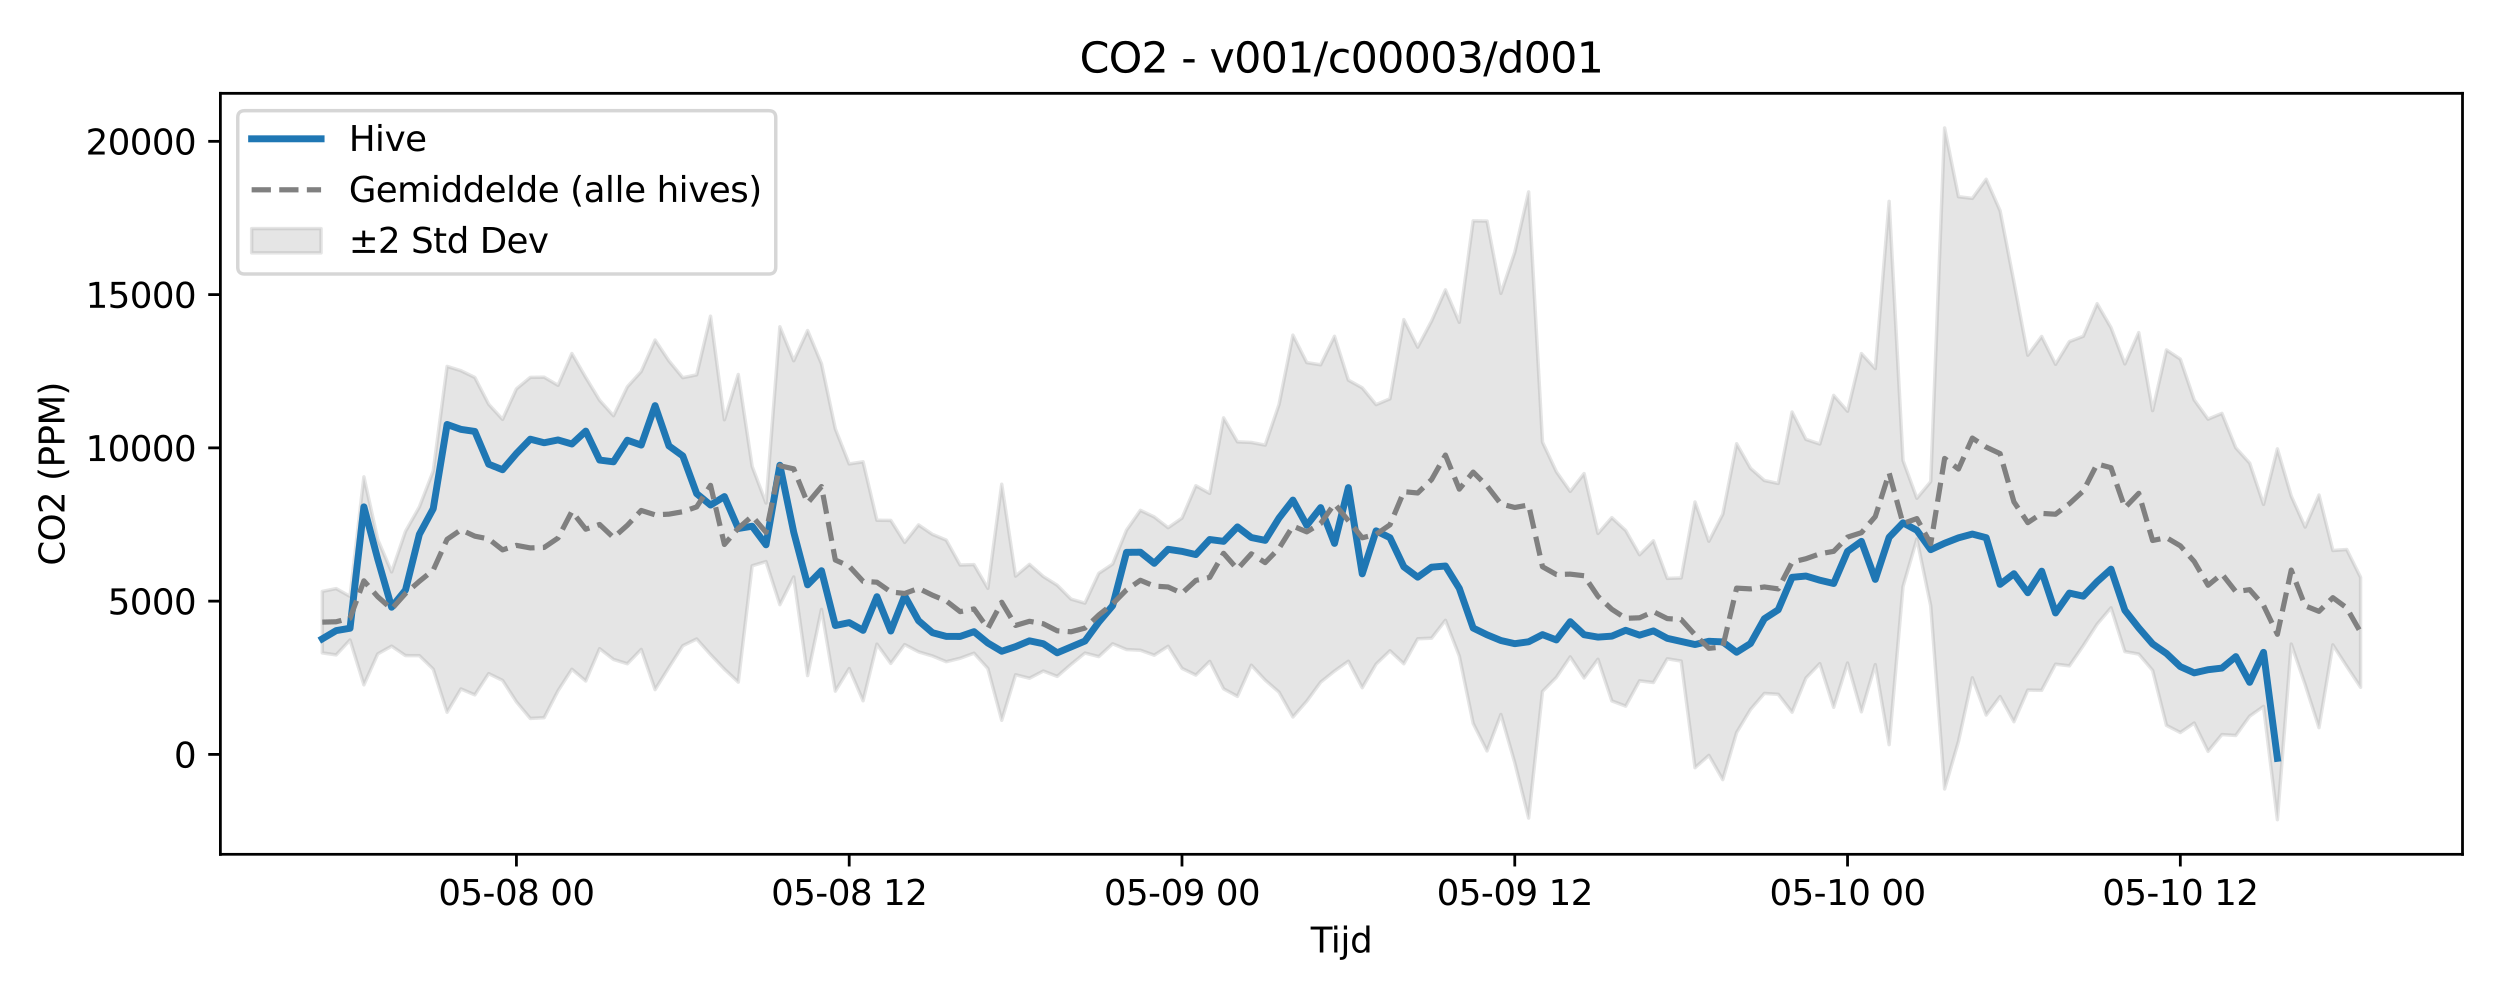 <?xml version="1.0" encoding="utf-8" standalone="no"?>
<!DOCTYPE svg PUBLIC "-//W3C//DTD SVG 1.1//EN"
  "http://www.w3.org/Graphics/SVG/1.1/DTD/svg11.dtd">
<svg xmlns:xlink="http://www.w3.org/1999/xlink" width="720pt" height="288pt" viewBox="0 0 720 288" xmlns="http://www.w3.org/2000/svg" version="1.1">
 <defs>
  <style type="text/css">*{stroke-linejoin: round; stroke-linecap: butt}</style>
 </defs>
 <g id="figure_1">
  <g id="patch_1">
   <path d="M 0 288 
L 720 288 
L 720 0 
L 0 0 
z
" style="fill: #ffffff"/>
  </g>
  <g id="axes_1">
   <g id="patch_2">
    <path d="M 63.47 246.04 
L 709.2 246.04 
L 709.2 26.88 
L 63.47 26.88 
z
" style="fill: #ffffff"/>
   </g>
   <g id="FillBetweenPolyCollection_1">
    <defs>
     <path id="md67a20ba61" d="M 92.821 -117.682 
L 92.821 -99.966 
L 96.815 -99.381 
L 100.808 -103.682 
L 104.802 -90.764 
L 108.795 -99.681 
L 112.788 -101.909 
L 116.782 -99.181 
L 120.775 -99.164 
L 124.768 -95.28 
L 128.762 -82.875 
L 132.755 -89.584 
L 136.749 -87.875 
L 140.742 -93.989 
L 144.735 -92.054 
L 148.729 -85.867 
L 152.722 -81.086 
L 156.715 -81.306 
L 160.709 -89.051 
L 164.702 -95.248 
L 168.696 -91.877 
L 172.689 -101.176 
L 176.682 -98.084 
L 180.676 -96.836 
L 184.669 -100.967 
L 188.663 -89.384 
L 192.656 -95.785 
L 196.649 -102.03 
L 200.643 -103.975 
L 204.636 -99.48 
L 208.629 -95.288 
L 212.623 -91.544 
L 216.616 -125.053 
L 220.61 -126.261 
L 224.603 -113.846 
L 228.596 -121.828 
L 232.59 -93.425 
L 236.583 -112.487 
L 240.577 -88.946 
L 244.57 -95.459 
L 248.563 -86.172 
L 252.557 -102.478 
L 256.55 -96.932 
L 260.543 -102.364 
L 264.537 -100.268 
L 268.53 -99.081 
L 272.524 -97.424 
L 276.517 -98.413 
L 280.51 -99.874 
L 284.504 -95.466 
L 288.497 -80.554 
L 292.491 -93.672 
L 296.484 -92.661 
L 300.477 -94.737 
L 304.471 -93.195 
L 308.464 -96.648 
L 312.457 -99.917 
L 316.451 -98.898 
L 320.444 -102.586 
L 324.438 -100.93 
L 328.431 -100.728 
L 332.424 -99.299 
L 336.418 -101.877 
L 340.411 -95.502 
L 344.404 -93.571 
L 348.398 -97.528 
L 352.391 -89.623 
L 356.385 -87.436 
L 360.378 -96.42 
L 364.371 -92.134 
L 368.365 -88.642 
L 372.358 -81.509 
L 376.352 -86.066 
L 380.345 -91.53 
L 384.338 -94.735 
L 388.332 -97.567 
L 392.325 -89.932 
L 396.318 -96.74 
L 400.312 -100.583 
L 404.305 -96.836 
L 408.299 -104.027 
L 412.292 -104.205 
L 416.285 -109.354 
L 420.279 -99.068 
L 424.272 -79.665 
L 428.266 -71.728 
L 432.259 -82.234 
L 436.252 -68.338 
L 440.246 -52.395 
L 444.239 -88.867 
L 448.232 -92.93 
L 452.226 -98.828 
L 456.219 -92.753 
L 460.213 -98.137 
L 464.206 -86.137 
L 468.199 -84.628 
L 472.193 -91.92 
L 476.186 -91.432 
L 480.179 -98.266 
L 484.173 -97.616 
L 488.166 -66.896 
L 492.16 -70.449 
L 496.153 -63.465 
L 500.146 -77.027 
L 504.14 -83.652 
L 508.133 -88.292 
L 512.127 -88.036 
L 516.12 -82.878 
L 520.113 -92.716 
L 524.107 -96.878 
L 528.1 -84.291 
L 532.093 -97.055 
L 536.087 -82.996 
L 540.08 -96.599 
L 544.074 -73.531 
L 548.067 -119.077 
L 552.06 -132.783 
L 556.054 -113.503 
L 560.047 -60.771 
L 564.041 -74.476 
L 568.034 -92.797 
L 572.027 -82.07 
L 576.021 -87.397 
L 580.014 -80.142 
L 584.007 -89.258 
L 588.001 -89.181 
L 591.994 -96.716 
L 595.988 -96.239 
L 599.981 -102.043 
L 603.974 -108.229 
L 607.968 -112.957 
L 611.961 -100.344 
L 615.955 -99.622 
L 619.948 -94.934 
L 623.941 -79.094 
L 627.935 -77.029 
L 631.928 -79.763 
L 635.921 -71.604 
L 639.915 -76.444 
L 643.908 -76.186 
L 647.902 -81.728 
L 651.895 -84.552 
L 655.888 -51.922 
L 659.882 -102.513 
L 663.875 -90.863 
L 667.868 -78.426 
L 671.862 -102.28 
L 675.855 -96.102 
L 679.849 -90.07 
L 679.849 -121.725 
L 679.849 -121.725 
L 675.855 -129.746 
L 671.862 -129.457 
L 667.868 -145.439 
L 663.875 -136.205 
L 659.882 -145.126 
L 655.888 -158.728 
L 651.895 -142.736 
L 647.902 -154.625 
L 643.908 -159.033 
L 639.915 -168.955 
L 635.921 -167.289 
L 631.928 -172.831 
L 627.935 -184.576 
L 623.941 -187.222 
L 619.948 -169.744 
L 615.955 -192.221 
L 611.961 -183.188 
L 607.968 -193.639 
L 603.974 -200.538 
L 599.981 -191.156 
L 595.988 -189.629 
L 591.994 -183.087 
L 588.001 -191.103 
L 584.007 -185.688 
L 580.014 -206.771 
L 576.021 -227.324 
L 572.027 -236.383 
L 568.034 -230.869 
L 564.041 -231.35 
L 560.047 -251.158 
L 556.054 -149.301 
L 552.06 -144.5 
L 548.067 -155.386 
L 544.074 -230.018 
L 540.08 -181.844 
L 536.087 -186.177 
L 532.093 -169.567 
L 528.1 -174.131 
L 524.107 -160.129 
L 520.113 -161.459 
L 516.12 -169.344 
L 512.127 -148.769 
L 508.133 -149.619 
L 504.14 -153.147 
L 500.146 -160.211 
L 496.153 -139.915 
L 492.16 -132.123 
L 488.166 -143.433 
L 484.173 -121.564 
L 480.179 -121.421 
L 476.186 -132.258 
L 472.193 -128.228 
L 468.199 -135.228 
L 464.206 -138.919 
L 460.213 -134.369 
L 456.219 -151.617 
L 452.226 -146.467 
L 448.232 -152.159 
L 444.239 -160.679 
L 440.246 -232.736 
L 436.252 -215.354 
L 432.259 -203.512 
L 428.266 -224.337 
L 424.272 -224.403 
L 420.279 -195.176 
L 416.285 -204.521 
L 412.292 -195.537 
L 408.299 -188.018 
L 404.305 -195.957 
L 400.312 -173.143 
L 396.318 -171.474 
L 392.325 -176.307 
L 388.332 -178.524 
L 384.338 -191.144 
L 380.345 -182.941 
L 376.352 -183.58 
L 372.358 -191.491 
L 368.365 -171.519 
L 364.371 -159.807 
L 360.378 -160.577 
L 356.385 -160.754 
L 352.391 -167.665 
L 348.398 -145.894 
L 344.404 -148.116 
L 340.411 -138.789 
L 336.418 -136.022 
L 332.424 -139.122 
L 328.431 -141.029 
L 324.438 -135.329 
L 320.444 -125.549 
L 316.451 -122.883 
L 312.457 -114.3 
L 308.464 -115.453 
L 304.471 -119.46 
L 300.477 -121.962 
L 296.484 -125.471 
L 292.491 -122.088 
L 288.497 -148.547 
L 284.504 -118.566 
L 280.51 -125.394 
L 276.517 -125.275 
L 272.524 -132.452 
L 268.53 -134.108 
L 264.537 -136.836 
L 260.543 -131.793 
L 256.55 -138.126 
L 252.557 -138.167 
L 248.563 -155.007 
L 244.57 -154.389 
L 240.577 -164.481 
L 236.583 -183.259 
L 232.59 -192.807 
L 228.596 -184.103 
L 224.603 -193.897 
L 220.61 -143.132 
L 216.616 -153.673 
L 212.623 -180.154 
L 208.629 -167.102 
L 204.636 -196.952 
L 200.643 -180.055 
L 196.649 -179.224 
L 192.656 -184.066 
L 188.663 -190.072 
L 184.669 -181.011 
L 180.676 -176.604 
L 176.682 -168.273 
L 172.689 -172.728 
L 168.696 -179.306 
L 164.702 -186.193 
L 160.709 -177.033 
L 156.715 -179.373 
L 152.722 -179.316 
L 148.729 -176.005 
L 144.735 -167.22 
L 140.742 -171.582 
L 136.749 -179.296 
L 132.755 -181.241 
L 128.762 -182.48 
L 124.768 -152.324 
L 120.775 -142 
L 116.782 -134.972 
L 112.788 -123.292 
L 108.795 -132.604 
L 104.802 -150.669 
L 100.808 -116.245 
L 96.815 -118.484 
L 92.821 -117.682 
z
" style="stroke: #808080; stroke-opacity: 0.2"/>
    </defs>
    <g clip-path="url(#p13715e5298)">
     <use xlink:href="#md67a20ba61" x="0" y="288" style="fill: #808080; fill-opacity: 0.2; stroke: #808080; stroke-opacity: 0.2"/>
    </g>
   </g>
   <g id="matplotlib.axis_1">
    <g id="xtick_1">
     <g id="line2d_1">
      <defs>
       <path id="me6c55f1956" d="M 0 0 
L 0 3.5 
" style="stroke: #000000; stroke-width: 0.8"/>
      </defs>
      <g>
       <use xlink:href="#me6c55f1956" x="148.729" y="246.04" style="stroke: #000000; stroke-width: 0.8"/>
      </g>
     </g>
     <g id="text_1">
      <!-- 05-08 00 -->
      <g transform="translate(126.248 260.638) scale(0.1 -0.1)">
       <defs>
        <path id="DejaVuSans-30" d="M 2034 4250 
Q 1547 4250 1301 3770 
Q 1056 3291 1056 2328 
Q 1056 1369 1301 889 
Q 1547 409 2034 409 
Q 2525 409 2770 889 
Q 3016 1369 3016 2328 
Q 3016 3291 2770 3770 
Q 2525 4250 2034 4250 
z
M 2034 4750 
Q 2819 4750 3233 4129 
Q 3647 3509 3647 2328 
Q 3647 1150 3233 529 
Q 2819 -91 2034 -91 
Q 1250 -91 836 529 
Q 422 1150 422 2328 
Q 422 3509 836 4129 
Q 1250 4750 2034 4750 
z
" transform="scale(0.016)"/>
        <path id="DejaVuSans-35" d="M 691 4666 
L 3169 4666 
L 3169 4134 
L 1269 4134 
L 1269 2991 
Q 1406 3038 1543 3061 
Q 1681 3084 1819 3084 
Q 2600 3084 3056 2656 
Q 3513 2228 3513 1497 
Q 3513 744 3044 326 
Q 2575 -91 1722 -91 
Q 1428 -91 1123 -41 
Q 819 9 494 109 
L 494 744 
Q 775 591 1075 516 
Q 1375 441 1709 441 
Q 2250 441 2565 725 
Q 2881 1009 2881 1497 
Q 2881 1984 2565 2268 
Q 2250 2553 1709 2553 
Q 1456 2553 1204 2497 
Q 953 2441 691 2322 
L 691 4666 
z
" transform="scale(0.016)"/>
        <path id="DejaVuSans-2d" d="M 313 2009 
L 1997 2009 
L 1997 1497 
L 313 1497 
L 313 2009 
z
" transform="scale(0.016)"/>
        <path id="DejaVuSans-38" d="M 2034 2216 
Q 1584 2216 1326 1975 
Q 1069 1734 1069 1313 
Q 1069 891 1326 650 
Q 1584 409 2034 409 
Q 2484 409 2743 651 
Q 3003 894 3003 1313 
Q 3003 1734 2745 1975 
Q 2488 2216 2034 2216 
z
M 1403 2484 
Q 997 2584 770 2862 
Q 544 3141 544 3541 
Q 544 4100 942 4425 
Q 1341 4750 2034 4750 
Q 2731 4750 3128 4425 
Q 3525 4100 3525 3541 
Q 3525 3141 3298 2862 
Q 3072 2584 2669 2484 
Q 3125 2378 3379 2068 
Q 3634 1759 3634 1313 
Q 3634 634 3220 271 
Q 2806 -91 2034 -91 
Q 1263 -91 848 271 
Q 434 634 434 1313 
Q 434 1759 690 2068 
Q 947 2378 1403 2484 
z
M 1172 3481 
Q 1172 3119 1398 2916 
Q 1625 2713 2034 2713 
Q 2441 2713 2670 2916 
Q 2900 3119 2900 3481 
Q 2900 3844 2670 4047 
Q 2441 4250 2034 4250 
Q 1625 4250 1398 4047 
Q 1172 3844 1172 3481 
z
" transform="scale(0.016)"/>
        <path id="DejaVuSans-20" transform="scale(0.016)"/>
       </defs>
       <use xlink:href="#DejaVuSans-30"/>
       <use xlink:href="#DejaVuSans-35" transform="translate(63.623 0)"/>
       <use xlink:href="#DejaVuSans-2d" transform="translate(127.246 0)"/>
       <use xlink:href="#DejaVuSans-30" transform="translate(163.33 0)"/>
       <use xlink:href="#DejaVuSans-38" transform="translate(226.953 0)"/>
       <use xlink:href="#DejaVuSans-20" transform="translate(290.576 0)"/>
       <use xlink:href="#DejaVuSans-30" transform="translate(322.363 0)"/>
       <use xlink:href="#DejaVuSans-30" transform="translate(385.986 0)"/>
      </g>
     </g>
    </g>
    <g id="xtick_2">
     <g id="line2d_2">
      <g>
       <use xlink:href="#me6c55f1956" x="244.57" y="246.04" style="stroke: #000000; stroke-width: 0.8"/>
      </g>
     </g>
     <g id="text_2">
      <!-- 05-08 12 -->
      <g transform="translate(222.089 260.638) scale(0.1 -0.1)">
       <defs>
        <path id="DejaVuSans-31" d="M 794 531 
L 1825 531 
L 1825 4091 
L 703 3866 
L 703 4441 
L 1819 4666 
L 2450 4666 
L 2450 531 
L 3481 531 
L 3481 0 
L 794 0 
L 794 531 
z
" transform="scale(0.016)"/>
        <path id="DejaVuSans-32" d="M 1228 531 
L 3431 531 
L 3431 0 
L 469 0 
L 469 531 
Q 828 903 1448 1529 
Q 2069 2156 2228 2338 
Q 2531 2678 2651 2914 
Q 2772 3150 2772 3378 
Q 2772 3750 2511 3984 
Q 2250 4219 1831 4219 
Q 1534 4219 1204 4116 
Q 875 4013 500 3803 
L 500 4441 
Q 881 4594 1212 4672 
Q 1544 4750 1819 4750 
Q 2544 4750 2975 4387 
Q 3406 4025 3406 3419 
Q 3406 3131 3298 2873 
Q 3191 2616 2906 2266 
Q 2828 2175 2409 1742 
Q 1991 1309 1228 531 
z
" transform="scale(0.016)"/>
       </defs>
       <use xlink:href="#DejaVuSans-30"/>
       <use xlink:href="#DejaVuSans-35" transform="translate(63.623 0)"/>
       <use xlink:href="#DejaVuSans-2d" transform="translate(127.246 0)"/>
       <use xlink:href="#DejaVuSans-30" transform="translate(163.33 0)"/>
       <use xlink:href="#DejaVuSans-38" transform="translate(226.953 0)"/>
       <use xlink:href="#DejaVuSans-20" transform="translate(290.576 0)"/>
       <use xlink:href="#DejaVuSans-31" transform="translate(322.363 0)"/>
       <use xlink:href="#DejaVuSans-32" transform="translate(385.986 0)"/>
      </g>
     </g>
    </g>
    <g id="xtick_3">
     <g id="line2d_3">
      <g>
       <use xlink:href="#me6c55f1956" x="340.411" y="246.04" style="stroke: #000000; stroke-width: 0.8"/>
      </g>
     </g>
     <g id="text_3">
      <!-- 05-09 00 -->
      <g transform="translate(317.931 260.638) scale(0.1 -0.1)">
       <defs>
        <path id="DejaVuSans-39" d="M 703 97 
L 703 672 
Q 941 559 1184 500 
Q 1428 441 1663 441 
Q 2288 441 2617 861 
Q 2947 1281 2994 2138 
Q 2813 1869 2534 1725 
Q 2256 1581 1919 1581 
Q 1219 1581 811 2004 
Q 403 2428 403 3163 
Q 403 3881 828 4315 
Q 1253 4750 1959 4750 
Q 2769 4750 3195 4129 
Q 3622 3509 3622 2328 
Q 3622 1225 3098 567 
Q 2575 -91 1691 -91 
Q 1453 -91 1209 -44 
Q 966 3 703 97 
z
M 1959 2075 
Q 2384 2075 2632 2365 
Q 2881 2656 2881 3163 
Q 2881 3666 2632 3958 
Q 2384 4250 1959 4250 
Q 1534 4250 1286 3958 
Q 1038 3666 1038 3163 
Q 1038 2656 1286 2365 
Q 1534 2075 1959 2075 
z
" transform="scale(0.016)"/>
       </defs>
       <use xlink:href="#DejaVuSans-30"/>
       <use xlink:href="#DejaVuSans-35" transform="translate(63.623 0)"/>
       <use xlink:href="#DejaVuSans-2d" transform="translate(127.246 0)"/>
       <use xlink:href="#DejaVuSans-30" transform="translate(163.33 0)"/>
       <use xlink:href="#DejaVuSans-39" transform="translate(226.953 0)"/>
       <use xlink:href="#DejaVuSans-20" transform="translate(290.576 0)"/>
       <use xlink:href="#DejaVuSans-30" transform="translate(322.363 0)"/>
       <use xlink:href="#DejaVuSans-30" transform="translate(385.986 0)"/>
      </g>
     </g>
    </g>
    <g id="xtick_4">
     <g id="line2d_4">
      <g>
       <use xlink:href="#me6c55f1956" x="436.252" y="246.04" style="stroke: #000000; stroke-width: 0.8"/>
      </g>
     </g>
     <g id="text_4">
      <!-- 05-09 12 -->
      <g transform="translate(413.772 260.638) scale(0.1 -0.1)">
       <use xlink:href="#DejaVuSans-30"/>
       <use xlink:href="#DejaVuSans-35" transform="translate(63.623 0)"/>
       <use xlink:href="#DejaVuSans-2d" transform="translate(127.246 0)"/>
       <use xlink:href="#DejaVuSans-30" transform="translate(163.33 0)"/>
       <use xlink:href="#DejaVuSans-39" transform="translate(226.953 0)"/>
       <use xlink:href="#DejaVuSans-20" transform="translate(290.576 0)"/>
       <use xlink:href="#DejaVuSans-31" transform="translate(322.363 0)"/>
       <use xlink:href="#DejaVuSans-32" transform="translate(385.986 0)"/>
      </g>
     </g>
    </g>
    <g id="xtick_5">
     <g id="line2d_5">
      <g>
       <use xlink:href="#me6c55f1956" x="532.093" y="246.04" style="stroke: #000000; stroke-width: 0.8"/>
      </g>
     </g>
     <g id="text_5">
      <!-- 05-10 00 -->
      <g transform="translate(509.613 260.638) scale(0.1 -0.1)">
       <use xlink:href="#DejaVuSans-30"/>
       <use xlink:href="#DejaVuSans-35" transform="translate(63.623 0)"/>
       <use xlink:href="#DejaVuSans-2d" transform="translate(127.246 0)"/>
       <use xlink:href="#DejaVuSans-31" transform="translate(163.33 0)"/>
       <use xlink:href="#DejaVuSans-30" transform="translate(226.953 0)"/>
       <use xlink:href="#DejaVuSans-20" transform="translate(290.576 0)"/>
       <use xlink:href="#DejaVuSans-30" transform="translate(322.363 0)"/>
       <use xlink:href="#DejaVuSans-30" transform="translate(385.986 0)"/>
      </g>
     </g>
    </g>
    <g id="xtick_6">
     <g id="line2d_6">
      <g>
       <use xlink:href="#me6c55f1956" x="627.935" y="246.04" style="stroke: #000000; stroke-width: 0.8"/>
      </g>
     </g>
     <g id="text_6">
      <!-- 05-10 12 -->
      <g transform="translate(605.454 260.638) scale(0.1 -0.1)">
       <use xlink:href="#DejaVuSans-30"/>
       <use xlink:href="#DejaVuSans-35" transform="translate(63.623 0)"/>
       <use xlink:href="#DejaVuSans-2d" transform="translate(127.246 0)"/>
       <use xlink:href="#DejaVuSans-31" transform="translate(163.33 0)"/>
       <use xlink:href="#DejaVuSans-30" transform="translate(226.953 0)"/>
       <use xlink:href="#DejaVuSans-20" transform="translate(290.576 0)"/>
       <use xlink:href="#DejaVuSans-31" transform="translate(322.363 0)"/>
       <use xlink:href="#DejaVuSans-32" transform="translate(385.986 0)"/>
      </g>
     </g>
    </g>
    <g id="text_7">
     <!-- Tijd -->
     <g transform="translate(377.485 274.317) scale(0.1 -0.1)">
      <defs>
       <path id="DejaVuSans-54" d="M -19 4666 
L 3928 4666 
L 3928 4134 
L 2272 4134 
L 2272 0 
L 1638 0 
L 1638 4134 
L -19 4134 
L -19 4666 
z
" transform="scale(0.016)"/>
       <path id="DejaVuSans-69" d="M 603 3500 
L 1178 3500 
L 1178 0 
L 603 0 
L 603 3500 
z
M 603 4863 
L 1178 4863 
L 1178 4134 
L 603 4134 
L 603 4863 
z
" transform="scale(0.016)"/>
       <path id="DejaVuSans-6a" d="M 603 3500 
L 1178 3500 
L 1178 -63 
Q 1178 -731 923 -1031 
Q 669 -1331 103 -1331 
L -116 -1331 
L -116 -844 
L 38 -844 
Q 366 -844 484 -692 
Q 603 -541 603 -63 
L 603 3500 
z
M 603 4863 
L 1178 4863 
L 1178 4134 
L 603 4134 
L 603 4863 
z
" transform="scale(0.016)"/>
       <path id="DejaVuSans-64" d="M 2906 2969 
L 2906 4863 
L 3481 4863 
L 3481 0 
L 2906 0 
L 2906 525 
Q 2725 213 2448 61 
Q 2172 -91 1784 -91 
Q 1150 -91 751 415 
Q 353 922 353 1747 
Q 353 2572 751 3078 
Q 1150 3584 1784 3584 
Q 2172 3584 2448 3432 
Q 2725 3281 2906 2969 
z
M 947 1747 
Q 947 1113 1208 752 
Q 1469 391 1925 391 
Q 2381 391 2643 752 
Q 2906 1113 2906 1747 
Q 2906 2381 2643 2742 
Q 2381 3103 1925 3103 
Q 1469 3103 1208 2742 
Q 947 2381 947 1747 
z
" transform="scale(0.016)"/>
      </defs>
      <use xlink:href="#DejaVuSans-54"/>
      <use xlink:href="#DejaVuSans-69" transform="translate(57.959 0)"/>
      <use xlink:href="#DejaVuSans-6a" transform="translate(85.742 0)"/>
      <use xlink:href="#DejaVuSans-64" transform="translate(113.525 0)"/>
     </g>
    </g>
   </g>
   <g id="matplotlib.axis_2">
    <g id="ytick_1">
     <g id="line2d_7">
      <defs>
       <path id="m144a41e48e" d="M 0 0 
L -3.5 0 
" style="stroke: #000000; stroke-width: 0.8"/>
      </defs>
      <g>
       <use xlink:href="#m144a41e48e" x="63.47" y="217.274" style="stroke: #000000; stroke-width: 0.8"/>
      </g>
     </g>
     <g id="text_8">
      <!-- 0 -->
      <g transform="translate(50.108 221.073) scale(0.1 -0.1)">
       <use xlink:href="#DejaVuSans-30"/>
      </g>
     </g>
    </g>
    <g id="ytick_2">
     <g id="line2d_8">
      <g>
       <use xlink:href="#m144a41e48e" x="63.47" y="173.131" style="stroke: #000000; stroke-width: 0.8"/>
      </g>
     </g>
     <g id="text_9">
      <!-- 5000 -->
      <g transform="translate(31.02 176.93) scale(0.1 -0.1)">
       <use xlink:href="#DejaVuSans-35"/>
       <use xlink:href="#DejaVuSans-30" transform="translate(63.623 0)"/>
       <use xlink:href="#DejaVuSans-30" transform="translate(127.246 0)"/>
       <use xlink:href="#DejaVuSans-30" transform="translate(190.869 0)"/>
      </g>
     </g>
    </g>
    <g id="ytick_3">
     <g id="line2d_9">
      <g>
       <use xlink:href="#m144a41e48e" x="63.47" y="128.987" style="stroke: #000000; stroke-width: 0.8"/>
      </g>
     </g>
     <g id="text_10">
      <!-- 10000 -->
      <g transform="translate(24.657 132.787) scale(0.1 -0.1)">
       <use xlink:href="#DejaVuSans-31"/>
       <use xlink:href="#DejaVuSans-30" transform="translate(63.623 0)"/>
       <use xlink:href="#DejaVuSans-30" transform="translate(127.246 0)"/>
       <use xlink:href="#DejaVuSans-30" transform="translate(190.869 0)"/>
       <use xlink:href="#DejaVuSans-30" transform="translate(254.492 0)"/>
      </g>
     </g>
    </g>
    <g id="ytick_4">
     <g id="line2d_10">
      <g>
       <use xlink:href="#m144a41e48e" x="63.47" y="84.844" style="stroke: #000000; stroke-width: 0.8"/>
      </g>
     </g>
     <g id="text_11">
      <!-- 15000 -->
      <g transform="translate(24.657 88.643) scale(0.1 -0.1)">
       <use xlink:href="#DejaVuSans-31"/>
       <use xlink:href="#DejaVuSans-35" transform="translate(63.623 0)"/>
       <use xlink:href="#DejaVuSans-30" transform="translate(127.246 0)"/>
       <use xlink:href="#DejaVuSans-30" transform="translate(190.869 0)"/>
       <use xlink:href="#DejaVuSans-30" transform="translate(254.492 0)"/>
      </g>
     </g>
    </g>
    <g id="ytick_5">
     <g id="line2d_11">
      <g>
       <use xlink:href="#m144a41e48e" x="63.47" y="40.701" style="stroke: #000000; stroke-width: 0.8"/>
      </g>
     </g>
     <g id="text_12">
      <!-- 20000 -->
      <g transform="translate(24.657 44.5) scale(0.1 -0.1)">
       <use xlink:href="#DejaVuSans-32"/>
       <use xlink:href="#DejaVuSans-30" transform="translate(63.623 0)"/>
       <use xlink:href="#DejaVuSans-30" transform="translate(127.246 0)"/>
       <use xlink:href="#DejaVuSans-30" transform="translate(190.869 0)"/>
       <use xlink:href="#DejaVuSans-30" transform="translate(254.492 0)"/>
      </g>
     </g>
    </g>
    <g id="text_13">
     <!-- CO2 (PPM) -->
     <g transform="translate(18.578 162.903) rotate(-90) scale(0.1 -0.1)">
      <defs>
       <path id="DejaVuSans-43" d="M 4122 4306 
L 4122 3641 
Q 3803 3938 3442 4084 
Q 3081 4231 2675 4231 
Q 1875 4231 1450 3742 
Q 1025 3253 1025 2328 
Q 1025 1406 1450 917 
Q 1875 428 2675 428 
Q 3081 428 3442 575 
Q 3803 722 4122 1019 
L 4122 359 
Q 3791 134 3420 21 
Q 3050 -91 2638 -91 
Q 1578 -91 968 557 
Q 359 1206 359 2328 
Q 359 3453 968 4101 
Q 1578 4750 2638 4750 
Q 3056 4750 3426 4639 
Q 3797 4528 4122 4306 
z
" transform="scale(0.016)"/>
       <path id="DejaVuSans-4f" d="M 2522 4238 
Q 1834 4238 1429 3725 
Q 1025 3213 1025 2328 
Q 1025 1447 1429 934 
Q 1834 422 2522 422 
Q 3209 422 3611 934 
Q 4013 1447 4013 2328 
Q 4013 3213 3611 3725 
Q 3209 4238 2522 4238 
z
M 2522 4750 
Q 3503 4750 4090 4092 
Q 4678 3434 4678 2328 
Q 4678 1225 4090 567 
Q 3503 -91 2522 -91 
Q 1538 -91 948 565 
Q 359 1222 359 2328 
Q 359 3434 948 4092 
Q 1538 4750 2522 4750 
z
" transform="scale(0.016)"/>
       <path id="DejaVuSans-28" d="M 1984 4856 
Q 1566 4138 1362 3434 
Q 1159 2731 1159 2009 
Q 1159 1288 1364 580 
Q 1569 -128 1984 -844 
L 1484 -844 
Q 1016 -109 783 600 
Q 550 1309 550 2009 
Q 550 2706 781 3412 
Q 1013 4119 1484 4856 
L 1984 4856 
z
" transform="scale(0.016)"/>
       <path id="DejaVuSans-50" d="M 1259 4147 
L 1259 2394 
L 2053 2394 
Q 2494 2394 2734 2622 
Q 2975 2850 2975 3272 
Q 2975 3691 2734 3919 
Q 2494 4147 2053 4147 
L 1259 4147 
z
M 628 4666 
L 2053 4666 
Q 2838 4666 3239 4311 
Q 3641 3956 3641 3272 
Q 3641 2581 3239 2228 
Q 2838 1875 2053 1875 
L 1259 1875 
L 1259 0 
L 628 0 
L 628 4666 
z
" transform="scale(0.016)"/>
       <path id="DejaVuSans-4d" d="M 628 4666 
L 1569 4666 
L 2759 1491 
L 3956 4666 
L 4897 4666 
L 4897 0 
L 4281 0 
L 4281 4097 
L 3078 897 
L 2444 897 
L 1241 4097 
L 1241 0 
L 628 0 
L 628 4666 
z
" transform="scale(0.016)"/>
       <path id="DejaVuSans-29" d="M 513 4856 
L 1013 4856 
Q 1481 4119 1714 3412 
Q 1947 2706 1947 2009 
Q 1947 1309 1714 600 
Q 1481 -109 1013 -844 
L 513 -844 
Q 928 -128 1133 580 
Q 1338 1288 1338 2009 
Q 1338 2731 1133 3434 
Q 928 4138 513 4856 
z
" transform="scale(0.016)"/>
      </defs>
      <use xlink:href="#DejaVuSans-43"/>
      <use xlink:href="#DejaVuSans-4f" transform="translate(69.824 0)"/>
      <use xlink:href="#DejaVuSans-32" transform="translate(148.535 0)"/>
      <use xlink:href="#DejaVuSans-20" transform="translate(212.158 0)"/>
      <use xlink:href="#DejaVuSans-28" transform="translate(243.945 0)"/>
      <use xlink:href="#DejaVuSans-50" transform="translate(282.959 0)"/>
      <use xlink:href="#DejaVuSans-50" transform="translate(343.262 0)"/>
      <use xlink:href="#DejaVuSans-4d" transform="translate(403.564 0)"/>
      <use xlink:href="#DejaVuSans-29" transform="translate(489.844 0)"/>
     </g>
    </g>
   </g>
   <g id="line2d_12">
    <path d="M 92.821 183.981 
L 96.815 181.615 
L 100.808 180.932 
L 104.802 145.983 
L 108.795 161.03 
L 112.788 174.876 
L 116.782 169.941 
L 120.775 153.896 
L 124.768 146.509 
L 128.762 122.248 
L 132.755 123.661 
L 136.749 124.249 
L 140.742 133.684 
L 144.735 135.285 
L 148.729 130.609 
L 152.722 126.483 
L 156.715 127.516 
L 160.709 126.707 
L 164.702 127.872 
L 168.696 124.167 
L 172.689 132.498 
L 176.682 133.004 
L 180.676 126.783 
L 184.669 128.187 
L 188.663 116.827 
L 192.656 128.425 
L 196.649 131.315 
L 200.643 142.172 
L 204.636 145.453 
L 208.629 143.016 
L 212.623 152.204 
L 216.616 151.556 
L 220.61 156.898 
L 224.603 133.996 
L 228.596 153.296 
L 232.59 168.428 
L 236.583 164.368 
L 240.577 180.152 
L 244.57 179.314 
L 248.563 181.541 
L 252.557 171.854 
L 256.55 181.736 
L 260.543 171.58 
L 264.537 178.76 
L 268.53 182.207 
L 272.524 183.278 
L 276.517 183.295 
L 280.51 181.92 
L 284.504 185.194 
L 288.497 187.566 
L 292.491 186.235 
L 296.484 184.561 
L 300.477 185.397 
L 304.471 188.01 
L 312.457 184.623 
L 316.451 179.164 
L 320.444 174.434 
L 324.438 159.075 
L 328.431 159.037 
L 332.424 162.236 
L 336.418 158.198 
L 340.411 158.796 
L 344.404 159.714 
L 348.398 155.379 
L 352.391 155.906 
L 356.385 151.751 
L 360.378 154.811 
L 364.371 155.621 
L 368.365 149.184 
L 372.358 144.028 
L 376.352 151.3 
L 380.345 146.194 
L 384.338 156.498 
L 388.332 140.438 
L 392.325 165.264 
L 396.318 152.887 
L 400.312 154.855 
L 404.305 163.237 
L 408.299 166.224 
L 412.292 163.349 
L 416.285 163.01 
L 420.279 169.452 
L 424.272 180.876 
L 428.266 182.822 
L 432.259 184.467 
L 436.252 185.379 
L 440.246 184.832 
L 444.239 182.772 
L 448.232 184.299 
L 452.226 179.049 
L 456.219 182.804 
L 460.213 183.487 
L 464.206 183.21 
L 468.199 181.524 
L 472.193 182.922 
L 476.186 181.7 
L 480.179 183.843 
L 488.166 185.626 
L 492.16 184.69 
L 496.153 184.864 
L 500.146 187.848 
L 504.14 185.335 
L 508.133 178.201 
L 512.127 175.617 
L 516.12 166.268 
L 520.113 165.9 
L 524.107 167.098 
L 528.1 168.045 
L 532.093 158.784 
L 536.087 155.915 
L 540.08 166.859 
L 544.074 154.735 
L 548.067 150.576 
L 552.06 152.722 
L 556.054 158.304 
L 560.047 156.458 
L 564.041 154.897 
L 568.034 153.811 
L 572.027 154.858 
L 576.021 168.293 
L 580.014 165.235 
L 584.007 170.703 
L 588.001 164.502 
L 591.994 176.524 
L 595.988 170.806 
L 599.981 171.7 
L 603.974 167.516 
L 607.968 163.919 
L 611.961 175.753 
L 615.955 180.832 
L 619.948 185.444 
L 623.941 188.201 
L 627.935 191.989 
L 631.928 193.784 
L 635.921 192.88 
L 639.915 192.41 
L 643.908 189.108 
L 647.902 196.505 
L 651.895 187.879 
L 655.888 218.395 
L 655.888 218.395 
" clip-path="url(#p13715e5298)" style="fill: none; stroke: #1f77b4; stroke-width: 2; stroke-linecap: square"/>
   </g>
   <g id="line2d_13">
    <path d="M 92.821 179.176 
L 96.815 179.067 
L 100.808 178.037 
L 104.802 167.283 
L 108.795 171.858 
L 112.788 175.4 
L 116.782 170.924 
L 120.775 167.418 
L 124.768 164.198 
L 128.762 155.323 
L 132.755 152.588 
L 136.749 154.415 
L 140.742 155.214 
L 144.735 158.363 
L 148.729 157.064 
L 152.722 157.799 
L 156.715 157.661 
L 160.709 154.958 
L 164.702 147.28 
L 168.696 152.408 
L 172.689 151.048 
L 176.682 154.822 
L 180.676 151.28 
L 184.669 147.011 
L 188.663 148.272 
L 192.656 148.075 
L 196.649 147.373 
L 200.643 145.985 
L 204.636 139.784 
L 208.629 156.805 
L 212.623 152.151 
L 216.616 148.637 
L 220.61 153.303 
L 224.603 134.129 
L 228.596 135.035 
L 232.59 144.884 
L 236.583 140.127 
L 240.577 161.286 
L 244.57 163.076 
L 248.563 167.41 
L 252.557 167.678 
L 256.55 170.471 
L 260.543 170.921 
L 264.537 169.448 
L 268.53 171.405 
L 272.524 173.062 
L 276.517 176.156 
L 280.51 175.366 
L 284.504 180.984 
L 288.497 173.45 
L 292.491 180.12 
L 296.484 178.934 
L 300.477 179.651 
L 304.471 181.672 
L 308.464 181.95 
L 312.457 180.892 
L 316.451 177.11 
L 320.444 173.933 
L 324.438 169.871 
L 328.431 167.121 
L 332.424 168.79 
L 336.418 169.05 
L 340.411 170.854 
L 344.404 167.157 
L 348.398 166.289 
L 352.391 159.356 
L 356.385 163.905 
L 360.378 159.501 
L 364.371 162.029 
L 368.365 157.919 
L 372.358 151.5 
L 376.352 153.177 
L 380.345 150.764 
L 384.338 145.06 
L 392.325 154.88 
L 396.318 153.893 
L 400.312 151.137 
L 404.305 141.603 
L 408.299 141.978 
L 412.292 138.129 
L 416.285 131.062 
L 420.279 140.878 
L 424.272 135.966 
L 428.266 139.968 
L 432.259 145.127 
L 436.252 146.154 
L 440.246 145.434 
L 444.239 163.227 
L 448.232 165.455 
L 452.226 165.353 
L 456.219 165.815 
L 460.213 171.747 
L 464.206 175.472 
L 468.199 178.072 
L 472.193 177.926 
L 476.186 176.155 
L 480.179 178.156 
L 484.173 178.41 
L 488.166 182.835 
L 492.16 186.714 
L 496.153 186.31 
L 500.146 169.381 
L 504.14 169.6 
L 508.133 169.044 
L 512.127 169.597 
L 516.12 161.889 
L 520.113 160.912 
L 524.107 159.497 
L 528.1 158.789 
L 532.093 154.689 
L 536.087 153.413 
L 540.08 148.778 
L 544.074 136.225 
L 548.067 150.769 
L 552.06 149.358 
L 556.054 156.598 
L 560.047 132.035 
L 564.041 135.087 
L 568.034 126.167 
L 572.027 128.773 
L 576.021 130.639 
L 580.014 144.544 
L 584.007 150.527 
L 588.001 147.858 
L 591.994 148.098 
L 595.988 145.066 
L 599.981 141.4 
L 603.974 133.617 
L 607.968 134.702 
L 611.961 146.234 
L 615.955 142.079 
L 619.948 155.661 
L 623.941 154.842 
L 627.935 157.198 
L 631.928 161.703 
L 635.921 168.554 
L 639.915 165.3 
L 643.908 170.391 
L 647.902 169.824 
L 651.895 174.356 
L 655.888 182.675 
L 659.882 164.181 
L 663.875 174.466 
L 667.868 176.068 
L 671.862 172.132 
L 675.855 175.076 
L 679.849 182.102 
L 679.849 182.102 
" clip-path="url(#p13715e5298)" style="fill: none; stroke-dasharray: 5.55,2.4; stroke-dashoffset: 0; stroke: #808080; stroke-width: 1.5"/>
   </g>
   <g id="patch_3">
    <path d="M 63.47 246.04 
L 63.47 26.88 
" style="fill: none; stroke: #000000; stroke-width: 0.8; stroke-linejoin: miter; stroke-linecap: square"/>
   </g>
   <g id="patch_4">
    <path d="M 709.2 246.04 
L 709.2 26.88 
" style="fill: none; stroke: #000000; stroke-width: 0.8; stroke-linejoin: miter; stroke-linecap: square"/>
   </g>
   <g id="patch_5">
    <path d="M 63.47 246.04 
L 709.2 246.04 
" style="fill: none; stroke: #000000; stroke-width: 0.8; stroke-linejoin: miter; stroke-linecap: square"/>
   </g>
   <g id="patch_6">
    <path d="M 63.47 26.88 
L 709.2 26.88 
" style="fill: none; stroke: #000000; stroke-width: 0.8; stroke-linejoin: miter; stroke-linecap: square"/>
   </g>
   <g id="text_14">
    <!-- CO2 - v001/c00003/d001 -->
    <g transform="translate(310.932 20.88) scale(0.12 -0.12)">
     <defs>
      <path id="DejaVuSans-76" d="M 191 3500 
L 800 3500 
L 1894 563 
L 2988 3500 
L 3597 3500 
L 2284 0 
L 1503 0 
L 191 3500 
z
" transform="scale(0.016)"/>
      <path id="DejaVuSans-2f" d="M 1625 4666 
L 2156 4666 
L 531 -594 
L 0 -594 
L 1625 4666 
z
" transform="scale(0.016)"/>
      <path id="DejaVuSans-63" d="M 3122 3366 
L 3122 2828 
Q 2878 2963 2633 3030 
Q 2388 3097 2138 3097 
Q 1578 3097 1268 2742 
Q 959 2388 959 1747 
Q 959 1106 1268 751 
Q 1578 397 2138 397 
Q 2388 397 2633 464 
Q 2878 531 3122 666 
L 3122 134 
Q 2881 22 2623 -34 
Q 2366 -91 2075 -91 
Q 1284 -91 818 406 
Q 353 903 353 1747 
Q 353 2603 823 3093 
Q 1294 3584 2113 3584 
Q 2378 3584 2631 3529 
Q 2884 3475 3122 3366 
z
" transform="scale(0.016)"/>
      <path id="DejaVuSans-33" d="M 2597 2516 
Q 3050 2419 3304 2112 
Q 3559 1806 3559 1356 
Q 3559 666 3084 287 
Q 2609 -91 1734 -91 
Q 1441 -91 1130 -33 
Q 819 25 488 141 
L 488 750 
Q 750 597 1062 519 
Q 1375 441 1716 441 
Q 2309 441 2620 675 
Q 2931 909 2931 1356 
Q 2931 1769 2642 2001 
Q 2353 2234 1838 2234 
L 1294 2234 
L 1294 2753 
L 1863 2753 
Q 2328 2753 2575 2939 
Q 2822 3125 2822 3475 
Q 2822 3834 2567 4026 
Q 2313 4219 1838 4219 
Q 1578 4219 1281 4162 
Q 984 4106 628 3988 
L 628 4550 
Q 988 4650 1302 4700 
Q 1616 4750 1894 4750 
Q 2613 4750 3031 4423 
Q 3450 4097 3450 3541 
Q 3450 3153 3228 2886 
Q 3006 2619 2597 2516 
z
" transform="scale(0.016)"/>
     </defs>
     <use xlink:href="#DejaVuSans-43"/>
     <use xlink:href="#DejaVuSans-4f" transform="translate(69.824 0)"/>
     <use xlink:href="#DejaVuSans-32" transform="translate(148.535 0)"/>
     <use xlink:href="#DejaVuSans-20" transform="translate(212.158 0)"/>
     <use xlink:href="#DejaVuSans-2d" transform="translate(243.945 0)"/>
     <use xlink:href="#DejaVuSans-20" transform="translate(280.029 0)"/>
     <use xlink:href="#DejaVuSans-76" transform="translate(311.816 0)"/>
     <use xlink:href="#DejaVuSans-30" transform="translate(370.996 0)"/>
     <use xlink:href="#DejaVuSans-30" transform="translate(434.619 0)"/>
     <use xlink:href="#DejaVuSans-31" transform="translate(498.242 0)"/>
     <use xlink:href="#DejaVuSans-2f" transform="translate(561.865 0)"/>
     <use xlink:href="#DejaVuSans-63" transform="translate(595.557 0)"/>
     <use xlink:href="#DejaVuSans-30" transform="translate(650.537 0)"/>
     <use xlink:href="#DejaVuSans-30" transform="translate(714.16 0)"/>
     <use xlink:href="#DejaVuSans-30" transform="translate(777.783 0)"/>
     <use xlink:href="#DejaVuSans-30" transform="translate(841.406 0)"/>
     <use xlink:href="#DejaVuSans-33" transform="translate(905.029 0)"/>
     <use xlink:href="#DejaVuSans-2f" transform="translate(968.652 0)"/>
     <use xlink:href="#DejaVuSans-64" transform="translate(1002.344 0)"/>
     <use xlink:href="#DejaVuSans-30" transform="translate(1065.82 0)"/>
     <use xlink:href="#DejaVuSans-30" transform="translate(1129.443 0)"/>
     <use xlink:href="#DejaVuSans-31" transform="translate(1193.066 0)"/>
    </g>
   </g>
   <g id="legend_1">
    <g id="patch_7">
     <path d="M 70.47 78.914 
L 221.414 78.914 
Q 223.414 78.914 223.414 76.914 
L 223.414 33.88 
Q 223.414 31.88 221.414 31.88 
L 70.47 31.88 
Q 68.47 31.88 68.47 33.88 
L 68.47 76.914 
Q 68.47 78.914 70.47 78.914 
z
" style="fill: #ffffff; opacity: 0.8; stroke: #cccccc; stroke-linejoin: miter"/>
    </g>
    <g id="line2d_14">
     <path d="M 72.47 39.978 
L 82.47 39.978 
L 92.47 39.978 
" style="fill: none; stroke: #1f77b4; stroke-width: 2; stroke-linecap: square"/>
    </g>
    <g id="text_15">
     <!-- Hive -->
     <g transform="translate(100.47 43.478) scale(0.1 -0.1)">
      <defs>
       <path id="DejaVuSans-48" d="M 628 4666 
L 1259 4666 
L 1259 2753 
L 3553 2753 
L 3553 4666 
L 4184 4666 
L 4184 0 
L 3553 0 
L 3553 2222 
L 1259 2222 
L 1259 0 
L 628 0 
L 628 4666 
z
" transform="scale(0.016)"/>
       <path id="DejaVuSans-65" d="M 3597 1894 
L 3597 1613 
L 953 1613 
Q 991 1019 1311 708 
Q 1631 397 2203 397 
Q 2534 397 2845 478 
Q 3156 559 3463 722 
L 3463 178 
Q 3153 47 2828 -22 
Q 2503 -91 2169 -91 
Q 1331 -91 842 396 
Q 353 884 353 1716 
Q 353 2575 817 3079 
Q 1281 3584 2069 3584 
Q 2775 3584 3186 3129 
Q 3597 2675 3597 1894 
z
M 3022 2063 
Q 3016 2534 2758 2815 
Q 2500 3097 2075 3097 
Q 1594 3097 1305 2825 
Q 1016 2553 972 2059 
L 3022 2063 
z
" transform="scale(0.016)"/>
      </defs>
      <use xlink:href="#DejaVuSans-48"/>
      <use xlink:href="#DejaVuSans-69" transform="translate(75.195 0)"/>
      <use xlink:href="#DejaVuSans-76" transform="translate(102.979 0)"/>
      <use xlink:href="#DejaVuSans-65" transform="translate(162.158 0)"/>
     </g>
    </g>
    <g id="line2d_15">
     <path d="M 72.47 54.657 
L 82.47 54.657 
L 92.47 54.657 
" style="fill: none; stroke-dasharray: 5.55,2.4; stroke-dashoffset: 0; stroke: #808080; stroke-width: 1.5"/>
    </g>
    <g id="text_16">
     <!-- Gemiddelde (alle hives) -->
     <g transform="translate(100.47 58.157) scale(0.1 -0.1)">
      <defs>
       <path id="DejaVuSans-47" d="M 3809 666 
L 3809 1919 
L 2778 1919 
L 2778 2438 
L 4434 2438 
L 4434 434 
Q 4069 175 3628 42 
Q 3188 -91 2688 -91 
Q 1594 -91 976 548 
Q 359 1188 359 2328 
Q 359 3472 976 4111 
Q 1594 4750 2688 4750 
Q 3144 4750 3555 4637 
Q 3966 4525 4313 4306 
L 4313 3634 
Q 3963 3931 3569 4081 
Q 3175 4231 2741 4231 
Q 1884 4231 1454 3753 
Q 1025 3275 1025 2328 
Q 1025 1384 1454 906 
Q 1884 428 2741 428 
Q 3075 428 3337 486 
Q 3600 544 3809 666 
z
" transform="scale(0.016)"/>
       <path id="DejaVuSans-6d" d="M 3328 2828 
Q 3544 3216 3844 3400 
Q 4144 3584 4550 3584 
Q 5097 3584 5394 3201 
Q 5691 2819 5691 2113 
L 5691 0 
L 5113 0 
L 5113 2094 
Q 5113 2597 4934 2840 
Q 4756 3084 4391 3084 
Q 3944 3084 3684 2787 
Q 3425 2491 3425 1978 
L 3425 0 
L 2847 0 
L 2847 2094 
Q 2847 2600 2669 2842 
Q 2491 3084 2119 3084 
Q 1678 3084 1418 2786 
Q 1159 2488 1159 1978 
L 1159 0 
L 581 0 
L 581 3500 
L 1159 3500 
L 1159 2956 
Q 1356 3278 1631 3431 
Q 1906 3584 2284 3584 
Q 2666 3584 2933 3390 
Q 3200 3197 3328 2828 
z
" transform="scale(0.016)"/>
       <path id="DejaVuSans-6c" d="M 603 4863 
L 1178 4863 
L 1178 0 
L 603 0 
L 603 4863 
z
" transform="scale(0.016)"/>
       <path id="DejaVuSans-61" d="M 2194 1759 
Q 1497 1759 1228 1600 
Q 959 1441 959 1056 
Q 959 750 1161 570 
Q 1363 391 1709 391 
Q 2188 391 2477 730 
Q 2766 1069 2766 1631 
L 2766 1759 
L 2194 1759 
z
M 3341 1997 
L 3341 0 
L 2766 0 
L 2766 531 
Q 2569 213 2275 61 
Q 1981 -91 1556 -91 
Q 1019 -91 701 211 
Q 384 513 384 1019 
Q 384 1609 779 1909 
Q 1175 2209 1959 2209 
L 2766 2209 
L 2766 2266 
Q 2766 2663 2505 2880 
Q 2244 3097 1772 3097 
Q 1472 3097 1187 3025 
Q 903 2953 641 2809 
L 641 3341 
Q 956 3463 1253 3523 
Q 1550 3584 1831 3584 
Q 2591 3584 2966 3190 
Q 3341 2797 3341 1997 
z
" transform="scale(0.016)"/>
       <path id="DejaVuSans-68" d="M 3513 2113 
L 3513 0 
L 2938 0 
L 2938 2094 
Q 2938 2591 2744 2837 
Q 2550 3084 2163 3084 
Q 1697 3084 1428 2787 
Q 1159 2491 1159 1978 
L 1159 0 
L 581 0 
L 581 4863 
L 1159 4863 
L 1159 2956 
Q 1366 3272 1645 3428 
Q 1925 3584 2291 3584 
Q 2894 3584 3203 3211 
Q 3513 2838 3513 2113 
z
" transform="scale(0.016)"/>
       <path id="DejaVuSans-73" d="M 2834 3397 
L 2834 2853 
Q 2591 2978 2328 3040 
Q 2066 3103 1784 3103 
Q 1356 3103 1142 2972 
Q 928 2841 928 2578 
Q 928 2378 1081 2264 
Q 1234 2150 1697 2047 
L 1894 2003 
Q 2506 1872 2764 1633 
Q 3022 1394 3022 966 
Q 3022 478 2636 193 
Q 2250 -91 1575 -91 
Q 1294 -91 989 -36 
Q 684 19 347 128 
L 347 722 
Q 666 556 975 473 
Q 1284 391 1588 391 
Q 1994 391 2212 530 
Q 2431 669 2431 922 
Q 2431 1156 2273 1281 
Q 2116 1406 1581 1522 
L 1381 1569 
Q 847 1681 609 1914 
Q 372 2147 372 2553 
Q 372 3047 722 3315 
Q 1072 3584 1716 3584 
Q 2034 3584 2315 3537 
Q 2597 3491 2834 3397 
z
" transform="scale(0.016)"/>
      </defs>
      <use xlink:href="#DejaVuSans-47"/>
      <use xlink:href="#DejaVuSans-65" transform="translate(77.49 0)"/>
      <use xlink:href="#DejaVuSans-6d" transform="translate(139.014 0)"/>
      <use xlink:href="#DejaVuSans-69" transform="translate(236.426 0)"/>
      <use xlink:href="#DejaVuSans-64" transform="translate(264.209 0)"/>
      <use xlink:href="#DejaVuSans-64" transform="translate(327.686 0)"/>
      <use xlink:href="#DejaVuSans-65" transform="translate(391.162 0)"/>
      <use xlink:href="#DejaVuSans-6c" transform="translate(452.686 0)"/>
      <use xlink:href="#DejaVuSans-64" transform="translate(480.469 0)"/>
      <use xlink:href="#DejaVuSans-65" transform="translate(543.945 0)"/>
      <use xlink:href="#DejaVuSans-20" transform="translate(605.469 0)"/>
      <use xlink:href="#DejaVuSans-28" transform="translate(637.256 0)"/>
      <use xlink:href="#DejaVuSans-61" transform="translate(676.27 0)"/>
      <use xlink:href="#DejaVuSans-6c" transform="translate(737.549 0)"/>
      <use xlink:href="#DejaVuSans-6c" transform="translate(765.332 0)"/>
      <use xlink:href="#DejaVuSans-65" transform="translate(793.115 0)"/>
      <use xlink:href="#DejaVuSans-20" transform="translate(854.639 0)"/>
      <use xlink:href="#DejaVuSans-68" transform="translate(886.426 0)"/>
      <use xlink:href="#DejaVuSans-69" transform="translate(949.805 0)"/>
      <use xlink:href="#DejaVuSans-76" transform="translate(977.588 0)"/>
      <use xlink:href="#DejaVuSans-65" transform="translate(1036.768 0)"/>
      <use xlink:href="#DejaVuSans-73" transform="translate(1098.291 0)"/>
      <use xlink:href="#DejaVuSans-29" transform="translate(1150.391 0)"/>
     </g>
    </g>
    <g id="patch_8">
     <path d="M 72.47 72.835 
L 92.47 72.835 
L 92.47 65.835 
L 72.47 65.835 
z
" style="fill: #808080; fill-opacity: 0.2; stroke: #808080; stroke-opacity: 0.2; stroke-linejoin: miter"/>
    </g>
    <g id="text_17">
     <!-- ±2 Std Dev -->
     <g transform="translate(100.47 72.835) scale(0.1 -0.1)">
      <defs>
       <path id="DejaVuSans-b1" d="M 2944 4013 
L 2944 2803 
L 4684 2803 
L 4684 2272 
L 2944 2272 
L 2944 1063 
L 2419 1063 
L 2419 2272 
L 678 2272 
L 678 2803 
L 2419 2803 
L 2419 4013 
L 2944 4013 
z
M 678 531 
L 4684 531 
L 4684 0 
L 678 0 
L 678 531 
z
" transform="scale(0.016)"/>
       <path id="DejaVuSans-53" d="M 3425 4513 
L 3425 3897 
Q 3066 4069 2747 4153 
Q 2428 4238 2131 4238 
Q 1616 4238 1336 4038 
Q 1056 3838 1056 3469 
Q 1056 3159 1242 3001 
Q 1428 2844 1947 2747 
L 2328 2669 
Q 3034 2534 3370 2195 
Q 3706 1856 3706 1288 
Q 3706 609 3251 259 
Q 2797 -91 1919 -91 
Q 1588 -91 1214 -16 
Q 841 59 441 206 
L 441 856 
Q 825 641 1194 531 
Q 1563 422 1919 422 
Q 2459 422 2753 634 
Q 3047 847 3047 1241 
Q 3047 1584 2836 1778 
Q 2625 1972 2144 2069 
L 1759 2144 
Q 1053 2284 737 2584 
Q 422 2884 422 3419 
Q 422 4038 858 4394 
Q 1294 4750 2059 4750 
Q 2388 4750 2728 4690 
Q 3069 4631 3425 4513 
z
" transform="scale(0.016)"/>
       <path id="DejaVuSans-74" d="M 1172 4494 
L 1172 3500 
L 2356 3500 
L 2356 3053 
L 1172 3053 
L 1172 1153 
Q 1172 725 1289 603 
Q 1406 481 1766 481 
L 2356 481 
L 2356 0 
L 1766 0 
Q 1100 0 847 248 
Q 594 497 594 1153 
L 594 3053 
L 172 3053 
L 172 3500 
L 594 3500 
L 594 4494 
L 1172 4494 
z
" transform="scale(0.016)"/>
       <path id="DejaVuSans-44" d="M 1259 4147 
L 1259 519 
L 2022 519 
Q 2988 519 3436 956 
Q 3884 1394 3884 2338 
Q 3884 3275 3436 3711 
Q 2988 4147 2022 4147 
L 1259 4147 
z
M 628 4666 
L 1925 4666 
Q 3281 4666 3915 4102 
Q 4550 3538 4550 2338 
Q 4550 1131 3912 565 
Q 3275 0 1925 0 
L 628 0 
L 628 4666 
z
" transform="scale(0.016)"/>
      </defs>
      <use xlink:href="#DejaVuSans-b1"/>
      <use xlink:href="#DejaVuSans-32" transform="translate(83.789 0)"/>
      <use xlink:href="#DejaVuSans-20" transform="translate(147.412 0)"/>
      <use xlink:href="#DejaVuSans-53" transform="translate(179.199 0)"/>
      <use xlink:href="#DejaVuSans-74" transform="translate(242.676 0)"/>
      <use xlink:href="#DejaVuSans-64" transform="translate(281.885 0)"/>
      <use xlink:href="#DejaVuSans-20" transform="translate(345.361 0)"/>
      <use xlink:href="#DejaVuSans-44" transform="translate(377.148 0)"/>
      <use xlink:href="#DejaVuSans-65" transform="translate(454.15 0)"/>
      <use xlink:href="#DejaVuSans-76" transform="translate(515.674 0)"/>
     </g>
    </g>
   </g>
  </g>
 </g>
 <defs>
  <clipPath id="p13715e5298">
   <rect x="63.47" y="26.88" width="645.73" height="219.16"/>
  </clipPath>
 </defs>
</svg>
